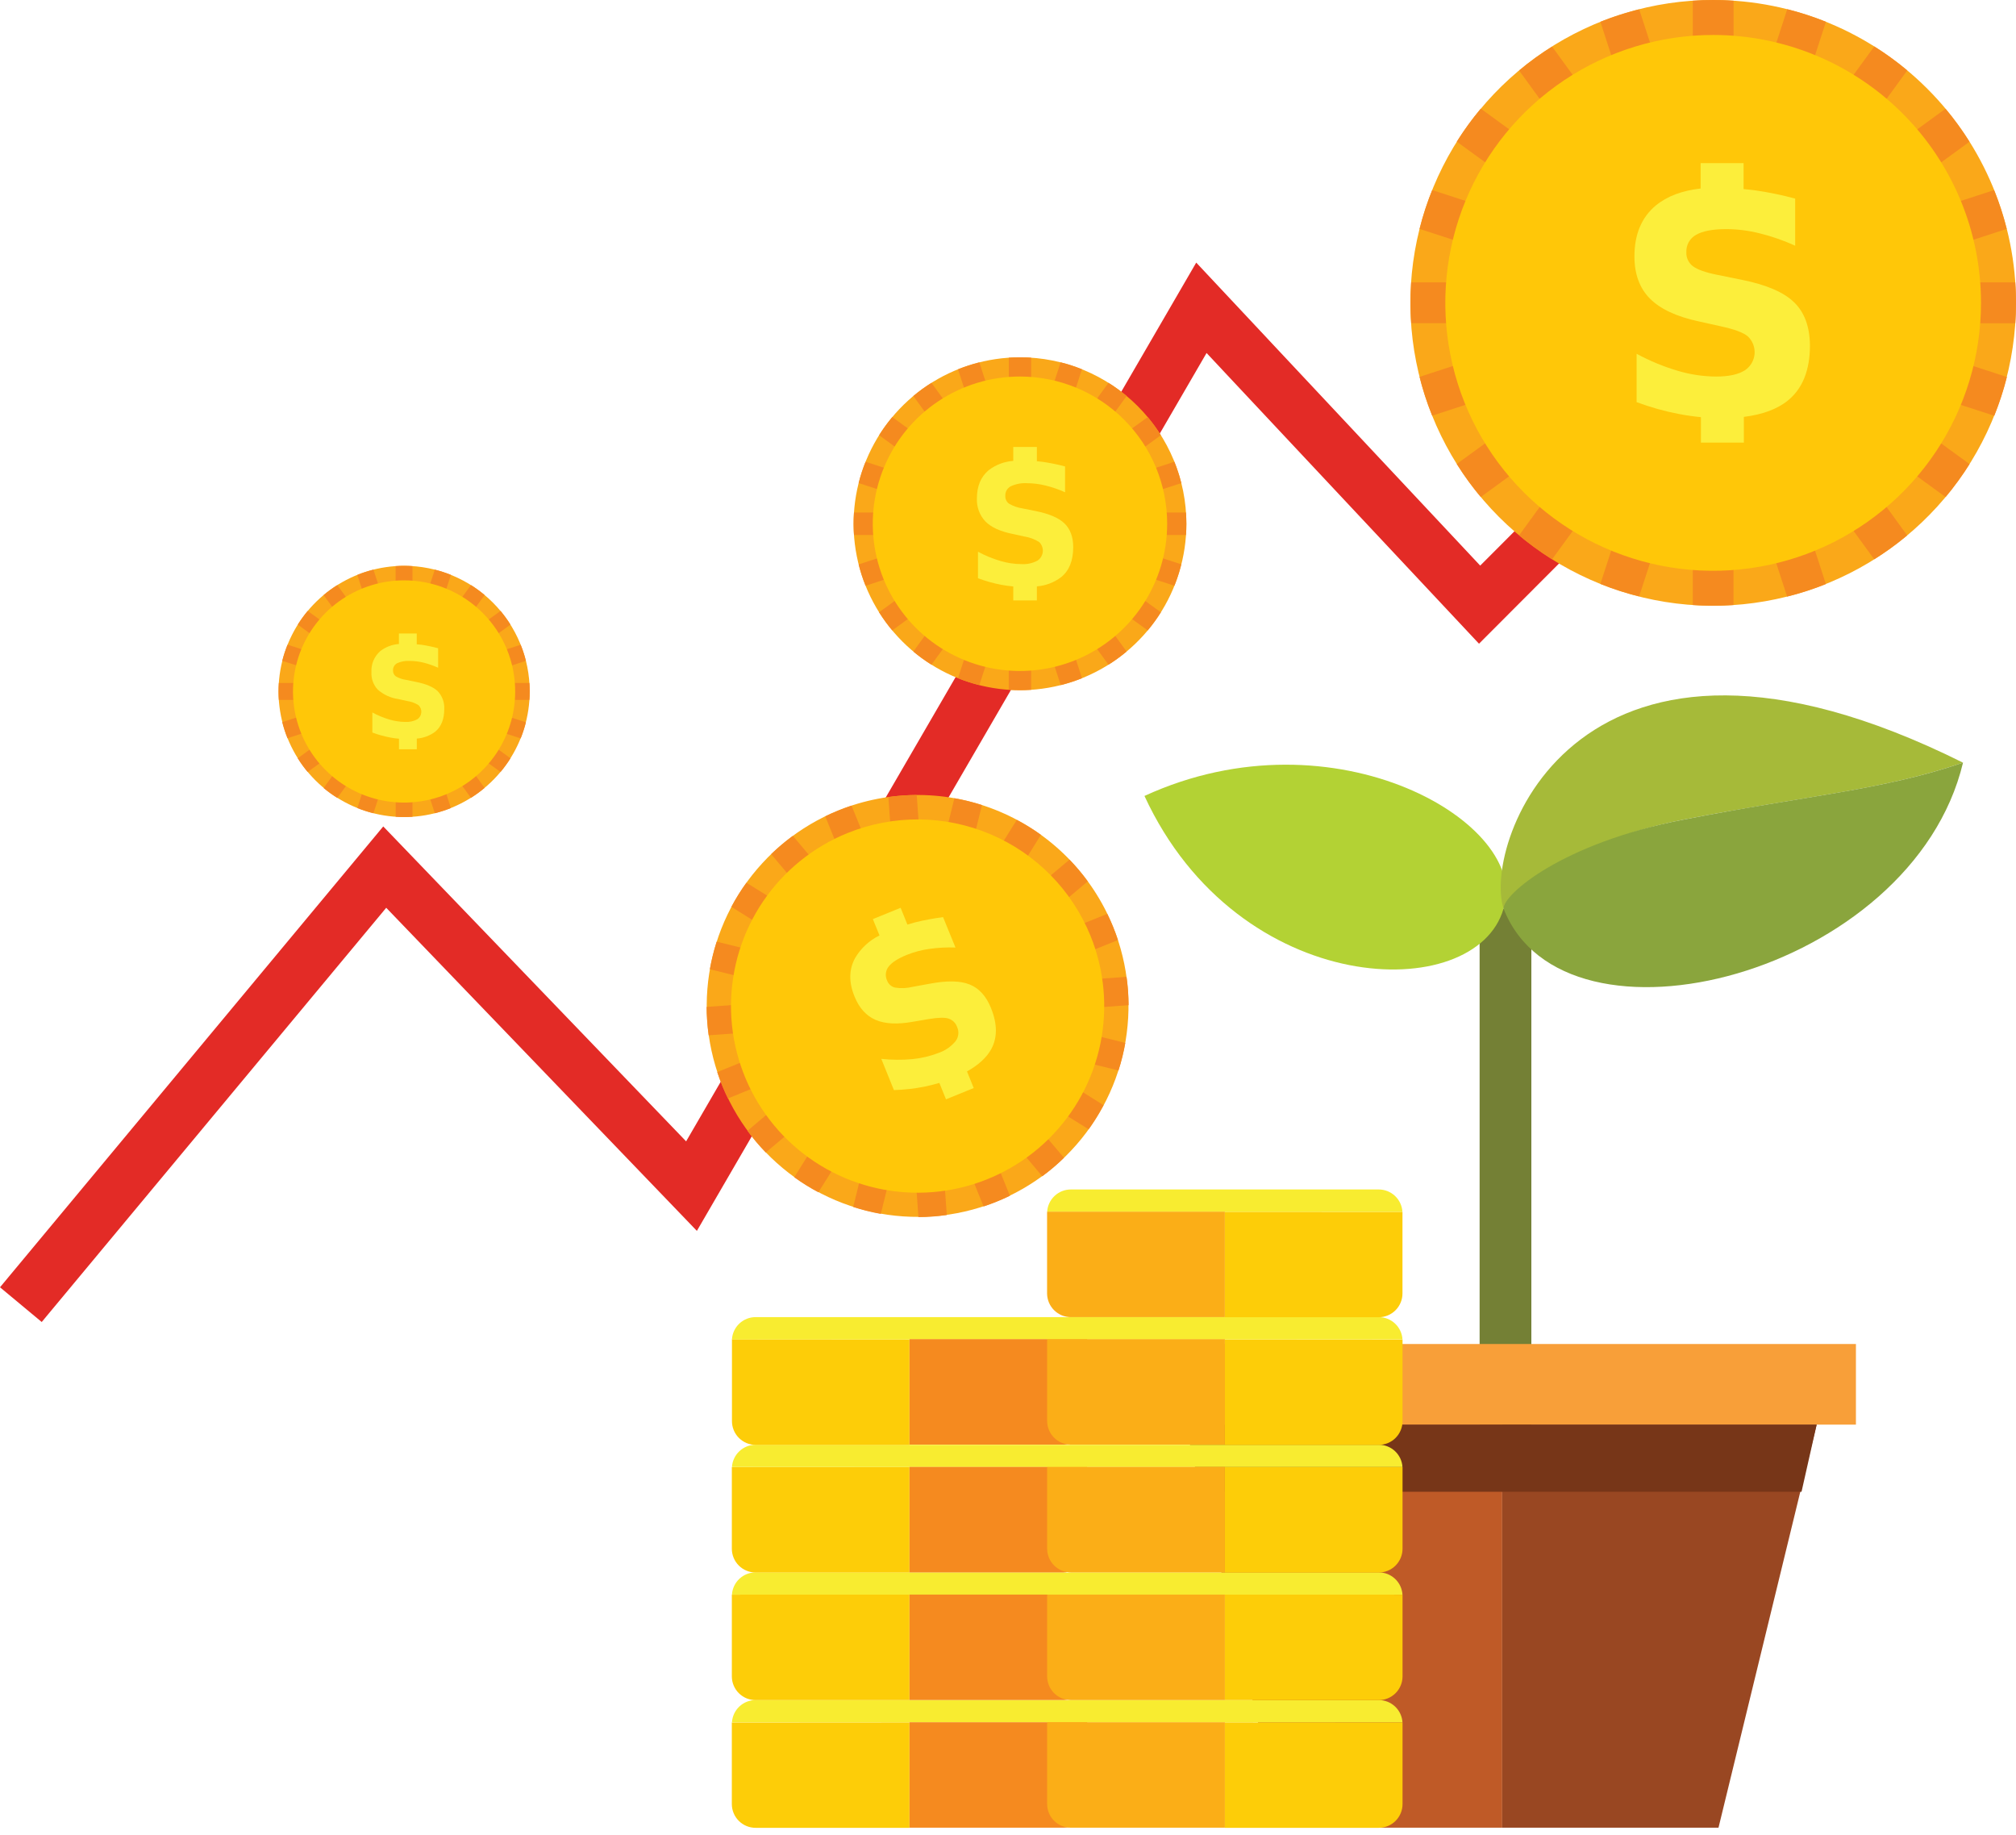 <svg width="189" height="172" viewBox="0 0 189 172" fill="none" xmlns="http://www.w3.org/2000/svg">
<path d="M143.564 85.163H138.714V139.836H143.564V85.163Z" fill="#748035"/>
<path d="M107.293 74.602C116.127 93.703 138.374 94.241 140.956 85.163C143.581 77.301 125.216 66.368 107.293 74.602Z" fill="#B3D234"/>
<path d="M157.727 76.841C169.689 74.515 176.406 74.079 184.033 71.482C147.928 53.501 138.935 79.074 140.959 85.148C140.959 85.163 145.765 79.179 157.727 76.841Z" fill="#A6BA39"/>
<path d="M184.033 71.482C176.406 74.079 169.689 74.501 157.727 76.841C146.454 79.042 140.932 83.82 140.958 85.163C146.66 99.739 179.27 91.359 184.033 71.482Z" fill="#8AA53D"/>
<path d="M140.834 133.526V171.306H120.337L111.132 133.526H140.834Z" fill="#BF5A27"/>
<path d="M170.311 133.526L161.109 171.306H140.833V133.526H170.311Z" fill="#994722"/>
<path d="M173.993 125.97H107.668V133.527H173.993V125.97Z" fill="#F89F39"/>
<path d="M170.312 133.526L168.893 139.822H112.553L111.132 133.526H170.312Z" fill="#773618"/>
<path d="M3.911 123.908L0 120.654L35.93 77.46L64.324 106.976L112.146 24.613L138.769 53.013L160.696 31.042L164.298 34.639L138.656 60.334L113.115 33.086L65.333 115.368L36.209 85.084L3.911 123.908Z" fill="#E32B26"/>
<path d="M111.224 49.09C111.224 52.175 110.31 55.191 108.596 57.756C106.882 60.322 104.446 62.321 101.595 63.502C98.745 64.683 95.608 64.992 92.582 64.39C89.556 63.788 86.777 62.303 84.595 60.122C82.413 57.94 80.927 55.161 80.325 52.135C79.723 49.109 80.031 45.973 81.212 43.122C82.392 40.272 84.391 37.835 86.956 36.121C89.521 34.406 92.537 33.491 95.622 33.49C99.76 33.49 103.728 35.134 106.654 38.059C109.58 40.984 111.224 44.952 111.224 49.09Z" fill="#FAA819"/>
<path d="M96.672 33.525V36.238H94.575V33.525C95.273 33.476 95.974 33.476 96.672 33.525Z" fill="#F58A1F"/>
<path d="M91.816 33.965L92.65 36.544L90.656 37.195L89.812 34.613C90.464 34.351 91.134 34.134 91.816 33.965Z" fill="#F58A1F"/>
<path d="M87.324 35.881L88.923 38.076L87.222 39.315L85.626 37.117C86.163 36.666 86.73 36.254 87.324 35.881Z" fill="#F58A1F"/>
<path d="M83.651 39.091L85.846 40.684L84.61 42.385L82.415 40.792C82.788 40.197 83.201 39.629 83.651 39.091Z" fill="#F58A1F"/>
<path d="M81.147 43.281L83.727 44.119L83.078 46.119L80.499 45.276C80.668 44.597 80.885 43.93 81.147 43.281Z" fill="#F58A1F"/>
<path d="M80.06 48.038H82.776V50.143H80.06C80.013 49.442 80.013 48.739 80.06 48.038Z" fill="#F58A1F"/>
<path d="M80.499 52.9L83.078 52.06L83.727 54.06L81.147 54.9C80.885 54.249 80.668 53.581 80.499 52.9Z" fill="#F58A1F"/>
<path d="M82.412 57.386L84.611 55.79L85.843 57.488L83.648 59.087C83.198 58.549 82.785 57.98 82.412 57.386Z" fill="#F58A1F"/>
<path d="M85.626 61.067L87.222 58.869L88.923 60.108L87.324 62.3C86.729 61.93 86.162 61.518 85.626 61.067Z" fill="#F58A1F"/>
<path d="M89.812 63.567L90.653 60.985L92.65 61.634L91.813 64.213C91.132 64.043 90.464 63.828 89.812 63.567Z" fill="#F58A1F"/>
<path d="M94.572 64.652V61.94H96.672V64.655C95.973 64.704 95.271 64.703 94.572 64.652Z" fill="#F58A1F"/>
<path d="M99.443 64.213L98.602 61.634L100.6 60.985L101.437 63.567C100.788 63.827 100.121 64.043 99.443 64.213Z" fill="#F58A1F"/>
<path d="M103.918 62.3L102.324 60.102L104.025 58.869L105.619 61.065C105.081 61.516 104.513 61.929 103.918 62.3Z" fill="#F58A1F"/>
<path d="M107.599 59.087L105.398 57.494L106.633 55.796L108.832 57.389C108.458 57.982 108.047 58.549 107.599 59.087Z" fill="#F58A1F"/>
<path d="M110.099 54.9L107.517 54.06L108.166 52.054L110.745 52.891C110.577 53.575 110.361 54.247 110.099 54.9Z" fill="#F58A1F"/>
<path d="M111.187 50.143H108.471V48.038H111.184C111.233 48.739 111.234 49.442 111.187 50.143Z" fill="#F58A1F"/>
<path d="M110.748 45.279L108.168 46.119L107.517 44.122L110.099 43.281C110.362 43.931 110.578 44.599 110.748 45.279Z" fill="#F58A1F"/>
<path d="M108.832 40.792L106.633 42.388L105.401 40.684L107.599 39.091C108.048 39.629 108.459 40.198 108.832 40.792Z" fill="#F58A1F"/>
<path d="M105.622 37.117L104.025 39.315L102.324 38.076L103.921 35.881C104.515 36.253 105.084 36.666 105.622 37.117Z" fill="#F58A1F"/>
<path d="M101.432 34.607L100.594 37.192L98.594 36.538L99.434 33.959C100.114 34.128 100.782 34.344 101.432 34.607Z" fill="#F58A1F"/>
<path d="M109.422 49.09C109.422 51.819 108.613 54.487 107.096 56.757C105.58 59.026 103.425 60.795 100.903 61.839C98.381 62.884 95.607 63.157 92.93 62.625C90.253 62.092 87.794 60.778 85.864 58.848C83.934 56.918 82.62 54.459 82.087 51.782C81.555 49.105 81.828 46.331 82.873 43.809C83.917 41.287 85.686 39.132 87.955 37.616C90.225 36.099 92.893 35.29 95.622 35.29C99.282 35.29 102.792 36.744 105.38 39.332C107.968 41.92 109.422 45.43 109.422 49.09Z" fill="#FFC708"/>
<path d="M99.797 49.061C99.259 48.538 98.353 48.15 97.082 47.898L95.826 47.645C95.388 47.579 94.968 47.429 94.587 47.203C94.476 47.12 94.387 47.011 94.328 46.886C94.268 46.761 94.24 46.623 94.247 46.485C94.237 46.302 94.279 46.119 94.369 45.959C94.458 45.799 94.591 45.668 94.753 45.581C95.242 45.354 95.779 45.254 96.317 45.29C96.888 45.295 97.456 45.368 98.009 45.505C98.641 45.66 99.257 45.873 99.85 46.139V43.717C99.171 43.537 98.483 43.395 97.788 43.292C97.588 43.263 97.393 43.248 97.207 43.228V41.894H94.994V43.199C94.156 43.256 93.354 43.56 92.688 44.071C91.954 44.688 91.586 45.566 91.586 46.706C91.566 47.102 91.626 47.498 91.762 47.87C91.898 48.242 92.109 48.583 92.38 48.872C92.909 49.411 93.746 49.799 94.889 50.035L96.032 50.285C96.526 50.36 97 50.537 97.422 50.806C97.544 50.922 97.638 51.065 97.697 51.223C97.755 51.381 97.778 51.55 97.762 51.718C97.746 51.886 97.692 52.048 97.604 52.192C97.517 52.336 97.398 52.459 97.256 52.55C96.802 52.791 96.29 52.903 95.776 52.873C95.109 52.869 94.445 52.772 93.805 52.582C93.069 52.367 92.359 52.075 91.685 51.71V54.196C92.397 54.465 93.13 54.671 93.877 54.812C94.25 54.882 94.622 54.934 94.994 54.967V56.278H97.207V54.961C98.036 54.895 98.83 54.592 99.492 54.088C100.24 53.476 100.615 52.538 100.615 51.277C100.609 50.321 100.336 49.582 99.797 49.061Z" fill="#FCEE3B"/>
<path d="M104.351 86.858C105.819 90.482 106.18 94.459 105.388 98.288C104.597 102.117 102.687 105.625 99.902 108.369C97.117 111.113 93.581 112.969 89.741 113.704C85.901 114.439 81.929 114.018 78.328 112.496C74.726 110.974 71.657 108.418 69.508 105.152C67.359 101.885 66.227 98.055 66.254 94.146C66.281 90.236 67.467 86.422 69.662 83.186C71.856 79.951 74.961 77.438 78.583 75.966C80.99 74.988 83.566 74.494 86.164 74.512C88.762 74.53 91.331 75.06 93.724 76.072C96.117 77.084 98.287 78.557 100.111 80.408C101.934 82.258 103.375 84.45 104.351 86.858Z" fill="#FAA819"/>
<path d="M79.836 75.51L81.13 78.708L78.664 79.711L77.368 76.513C78.167 76.124 78.992 75.789 79.836 75.51Z" fill="#F58A1F"/>
<path d="M74.332 78.342L76.55 80.976L74.515 82.692L72.296 80.057C72.935 79.44 73.615 78.867 74.332 78.342Z" fill="#F58A1F"/>
<path d="M69.976 82.735L72.899 84.553L71.491 86.821L68.566 84.995C68.983 84.21 69.454 83.454 69.976 82.735Z" fill="#F58A1F"/>
<path d="M67.188 88.26L70.532 89.085L69.892 91.673L66.548 90.845C66.703 89.97 66.916 89.106 67.188 88.26Z" fill="#F58A1F"/>
<path d="M66.243 94.374L69.68 94.127L69.869 96.785L66.435 97.035C66.314 96.153 66.25 95.264 66.243 94.374Z" fill="#F58A1F"/>
<path d="M67.24 100.483L70.439 99.189L71.442 101.652L68.243 102.955C67.851 102.156 67.516 101.33 67.24 100.483Z" fill="#F58A1F"/>
<path d="M70.075 105.988L72.709 103.767L74.425 105.802L71.793 108.021C71.174 107.384 70.6 106.704 70.075 105.988Z" fill="#F58A1F"/>
<path d="M74.463 110.343L76.28 107.436L78.545 108.843L76.725 111.751C75.938 111.337 75.182 110.866 74.463 110.343Z" fill="#F58A1F"/>
<path d="M79.987 113.129L80.813 109.788L83.401 110.431L82.578 113.775C81.7 113.62 80.835 113.404 79.987 113.129Z" fill="#F58A1F"/>
<path d="M86.102 114.077L85.858 110.64L88.516 110.454L88.763 113.882C87.882 114.008 86.993 114.073 86.102 114.077Z" fill="#F58A1F"/>
<path d="M92.211 113.08L90.917 109.881L93.383 108.878L94.68 112.076C93.881 112.467 93.056 112.802 92.211 113.08Z" fill="#F58A1F"/>
<path d="M97.713 110.25L95.497 107.616L97.532 105.9L99.748 108.517C99.112 109.143 98.432 109.722 97.713 110.25Z" fill="#F58A1F"/>
<path d="M102.06 105.845L99.137 104.028L100.548 101.763L103.455 103.583C103.042 104.368 102.576 105.124 102.06 105.845Z" fill="#F58A1F"/>
<path d="M104.86 100.335L101.516 99.507L102.158 96.922L105.499 97.748C105.346 98.624 105.132 99.489 104.86 100.335Z" fill="#F58A1F"/>
<path d="M105.805 94.214L102.371 94.459L102.179 91.801L105.613 91.557C105.74 92.437 105.804 93.325 105.805 94.214Z" fill="#F58A1F"/>
<path d="M104.81 88.108L101.612 89.399L100.606 86.945L103.804 85.654C104.194 86.449 104.53 87.269 104.81 88.108Z" fill="#F58A1F"/>
<path d="M101.978 82.608L99.344 84.826L97.625 82.791L100.263 80.572C100.88 81.211 101.453 81.891 101.978 82.608Z" fill="#F58A1F"/>
<path d="M97.585 78.248L95.767 81.173L93.505 79.757L95.323 76.85C96.109 77.262 96.865 77.729 97.585 78.248Z" fill="#F58A1F"/>
<path d="M92.06 75.457L91.231 78.801L88.647 78.161L89.475 74.817C90.35 74.972 91.214 75.185 92.06 75.457Z" fill="#F58A1F"/>
<path d="M85.942 74.515L86.192 77.951L83.532 78.141L83.284 74.707C84.165 74.583 85.053 74.519 85.942 74.515Z" fill="#F58A1F"/>
<path d="M102.237 87.716C103.538 90.922 103.86 94.442 103.161 97.831C102.461 101.219 100.773 104.325 98.309 106.754C95.845 109.183 92.716 110.827 89.318 111.479C85.919 112.13 82.404 111.758 79.217 110.412C76.029 109.065 73.313 106.803 71.411 103.913C69.509 101.022 68.507 97.633 68.531 94.173C68.555 90.713 69.605 87.337 71.547 84.474C73.49 81.61 76.238 79.387 79.444 78.085C83.743 76.341 88.56 76.376 92.834 78.182C97.108 79.987 100.49 83.417 102.237 87.716Z" fill="#FFC708"/>
<path d="M90.911 92.276C90.039 91.915 88.786 91.895 87.169 92.2L85.573 92.491C85.027 92.629 84.459 92.654 83.904 92.564C83.734 92.521 83.577 92.438 83.447 92.32C83.317 92.202 83.218 92.054 83.16 91.889C83.062 91.678 83.025 91.444 83.053 91.213C83.081 90.983 83.174 90.764 83.32 90.583C83.624 90.196 84.191 89.833 85.02 89.496C85.693 89.228 86.394 89.041 87.111 88.941C87.927 88.822 88.753 88.778 89.577 88.81L88.414 85.963C87.533 86.074 86.659 86.236 85.797 86.449C85.55 86.513 85.311 86.585 85.07 86.658L84.433 85.085L81.831 86.146L82.453 87.676C81.497 88.143 80.7 88.882 80.162 89.801C79.58 90.871 79.566 92.076 80.118 93.415C80.554 94.488 81.209 95.21 82.087 95.59C82.965 95.971 84.122 96.029 85.596 95.765L87.05 95.518C87.943 95.367 88.568 95.352 88.934 95.471C89.121 95.535 89.29 95.64 89.43 95.78C89.569 95.92 89.674 96.09 89.737 96.277C89.832 96.491 89.867 96.728 89.838 96.961C89.81 97.194 89.718 97.415 89.574 97.6C89.156 98.101 88.607 98.477 87.989 98.687C87.2 98.992 86.372 99.188 85.529 99.269C84.562 99.358 83.588 99.35 82.622 99.245L83.805 102.171C84.769 102.144 85.729 102.036 86.675 101.848C87.149 101.749 87.611 101.633 88.065 101.499L88.687 103.037L91.287 101.979L90.656 100.423C91.739 99.818 92.499 99.118 92.935 98.324C93.517 97.244 93.507 95.963 92.906 94.483C92.464 93.372 91.79 92.627 90.911 92.276Z" fill="#FCEE3B"/>
<path d="M49.66 64.803C49.661 67.132 48.971 69.408 47.678 71.345C46.384 73.281 44.546 74.791 42.395 75.682C40.244 76.574 37.877 76.808 35.593 76.354C33.309 75.9 31.211 74.779 29.564 73.133C27.917 71.487 26.795 69.39 26.34 67.106C25.886 64.822 26.118 62.455 27.009 60.304C27.899 58.152 29.408 56.313 31.344 55.019C33.279 53.725 35.556 53.034 37.884 53.033C41.006 53.033 44.001 54.273 46.209 56.48C48.417 58.688 49.659 61.681 49.66 64.803Z" fill="#FAA819"/>
<path d="M38.672 53.063V55.098H37.087V53.063C37.615 53.023 38.145 53.023 38.672 53.063Z" fill="#F58A1F"/>
<path d="M35.011 53.391L35.645 55.339L34.133 55.83L33.499 53.882C33.991 53.684 34.497 53.519 35.011 53.391Z" fill="#F58A1F"/>
<path d="M31.621 54.839L32.828 56.496L31.542 57.43L30.341 55.772C30.745 55.431 31.173 55.119 31.621 54.839Z" fill="#F58A1F"/>
<path d="M28.847 57.261L30.507 58.465L29.574 59.75L27.917 58.543C28.197 58.095 28.508 57.666 28.847 57.261Z" fill="#F58A1F"/>
<path d="M26.96 60.425L28.908 61.056L28.417 62.562L26.46 61.94C26.59 61.423 26.757 60.917 26.96 60.425Z" fill="#F58A1F"/>
<path d="M26.14 64.013H28.175V65.603H26.14C26.104 65.074 26.104 64.542 26.14 64.013Z" fill="#F58A1F"/>
<path d="M26.46 67.682L28.408 67.051L28.899 68.557L26.951 69.194C26.753 68.702 26.588 68.197 26.46 67.682Z" fill="#F58A1F"/>
<path d="M27.914 71.07L29.571 69.866L30.504 71.151L28.844 72.355C28.503 71.95 28.192 71.52 27.914 71.07Z" fill="#F58A1F"/>
<path d="M30.339 73.861L31.542 72.2L32.828 73.133L31.621 74.788C31.172 74.51 30.743 74.2 30.339 73.861Z" fill="#F58A1F"/>
<path d="M33.499 75.736L34.133 73.785L35.645 74.274L35.008 76.225C34.495 76.094 33.991 75.931 33.499 75.736Z" fill="#F58A1F"/>
<path d="M37.096 76.553V74.518H38.672V76.553C38.148 76.59 37.621 76.59 37.096 76.553Z" fill="#F58A1F"/>
<path d="M40.763 76.225L40.129 74.274L41.638 73.785L42.272 75.736C41.78 75.932 41.276 76.095 40.763 76.225Z" fill="#F58A1F"/>
<path d="M44.15 74.78L42.943 73.12L44.229 72.186L45.429 73.847C45.025 74.187 44.598 74.499 44.15 74.78Z" fill="#F58A1F"/>
<path d="M46.924 72.355L45.264 71.151L46.197 69.866L47.858 71.073C47.574 71.52 47.262 71.948 46.924 72.355Z" fill="#F58A1F"/>
<path d="M48.814 69.208L46.863 68.572L47.355 67.065L49.303 67.699C49.175 68.213 49.012 68.717 48.814 69.208Z" fill="#F58A1F"/>
<path d="M49.634 65.603H47.599V64.013H49.634C49.671 64.542 49.671 65.074 49.634 65.603Z" fill="#F58A1F"/>
<path d="M49.303 61.94L47.355 62.574L46.863 61.062L48.814 60.431C49.013 60.921 49.176 61.426 49.303 61.94Z" fill="#F58A1F"/>
<path d="M47.858 58.543L46.197 59.75L45.267 58.465L46.924 57.261C47.264 57.666 47.576 58.095 47.858 58.543Z" fill="#F58A1F"/>
<path d="M45.432 55.772L44.229 57.43L42.943 56.496L44.153 54.839C44.602 55.118 45.029 55.43 45.432 55.772Z" fill="#F58A1F"/>
<path d="M42.272 53.882L41.638 55.83L40.129 55.339L40.763 53.391C41.277 53.519 41.781 53.683 42.272 53.882Z" fill="#F58A1F"/>
<path d="M48.299 64.803C48.301 66.863 47.691 68.877 46.547 70.591C45.403 72.305 43.777 73.641 41.874 74.43C39.971 75.219 37.877 75.426 35.856 75.025C33.835 74.624 31.979 73.632 30.521 72.176C29.064 70.719 28.072 68.863 27.669 66.843C27.267 64.822 27.473 62.728 28.261 60.824C29.049 58.921 30.384 57.294 32.097 56.149C33.81 55.005 35.824 54.394 37.884 54.394C39.252 54.393 40.605 54.662 41.869 55.185C43.132 55.708 44.281 56.475 45.248 57.441C46.215 58.408 46.982 59.556 47.506 60.819C48.029 62.082 48.299 63.436 48.299 64.803Z" fill="#FFC708"/>
<path d="M41.036 64.783C40.632 64.394 39.949 64.1 38.986 63.911L38.038 63.716C37.707 63.67 37.389 63.558 37.102 63.388C37.019 63.325 36.952 63.243 36.908 63.148C36.863 63.054 36.842 62.951 36.846 62.847C36.838 62.708 36.87 62.57 36.938 62.449C37.006 62.328 37.107 62.229 37.23 62.163C37.598 61.994 38.003 61.919 38.407 61.945C38.839 61.949 39.27 62.002 39.69 62.102C40.164 62.224 40.627 62.385 41.074 62.585V60.759C40.562 60.62 40.042 60.512 39.518 60.433C39.367 60.413 39.227 60.401 39.07 60.387V59.378H37.398V60.361C36.764 60.405 36.157 60.636 35.654 61.024C35.373 61.268 35.151 61.575 35.007 61.918C34.863 62.262 34.8 62.635 34.822 63.007C34.806 63.306 34.851 63.605 34.954 63.887C35.057 64.168 35.216 64.426 35.421 64.644C35.956 65.111 36.614 65.414 37.317 65.516L38.189 65.708C38.562 65.763 38.92 65.896 39.239 66.098C39.331 66.186 39.402 66.294 39.447 66.414C39.492 66.533 39.509 66.661 39.497 66.788C39.485 66.916 39.445 67.039 39.379 67.148C39.313 67.257 39.224 67.351 39.117 67.421C38.774 67.602 38.388 67.686 38 67.665C37.494 67.659 36.991 67.584 36.506 67.441C35.951 67.276 35.415 67.054 34.907 66.778V68.659C35.444 68.859 35.998 69.013 36.561 69.122C36.84 69.176 37.121 69.214 37.404 69.238V70.227H39.076V69.226C39.7 69.179 40.299 68.955 40.8 68.581C41.366 68.115 41.649 67.406 41.649 66.452C41.666 66.147 41.62 65.842 41.514 65.555C41.409 65.268 41.246 65.005 41.036 64.783Z" fill="#FCEE3B"/>
<path d="M188.999 28.388C188.999 34.002 187.334 39.491 184.215 44.159C181.096 48.827 176.662 52.466 171.475 54.614C166.288 56.763 160.58 57.325 155.073 56.23C149.567 55.135 144.509 52.431 140.538 48.461C136.568 44.491 133.865 39.432 132.769 33.926C131.674 28.419 132.236 22.711 134.385 17.524C136.533 12.337 140.172 7.903 144.84 4.784C149.509 1.665 154.997 0 160.612 0C168.14 0.001 175.36 2.992 180.684 8.315C186.007 13.639 188.998 20.859 188.999 28.388Z" fill="#FAA819"/>
<path d="M162.522 0.067V5.01H158.698V0.067C159.971 -0.022 161.249 -0.022 162.522 0.067Z" fill="#F58A1F"/>
<path d="M153.677 0.878L155.203 5.574L151.569 6.757L150.036 2.041C151.221 1.569 152.438 1.181 153.677 0.878Z" fill="#F58A1F"/>
<path d="M145.509 4.367L148.417 8.362L145.323 10.61L142.415 6.609C143.393 5.791 144.427 5.042 145.509 4.367Z" fill="#F58A1F"/>
<path d="M138.821 10.183L142.819 13.09L140.569 16.184L136.574 13.276C137.249 12.193 138 11.159 138.821 10.183Z" fill="#F58A1F"/>
<path d="M134.268 17.815L138.964 19.342L137.783 22.98L133.081 21.456C133.393 20.217 133.79 19 134.268 17.815Z" fill="#F58A1F"/>
<path d="M132.299 26.466H137.242V30.289H132.299C132.215 29.016 132.215 27.739 132.299 26.466Z" fill="#F58A1F"/>
<path d="M133.081 35.322L137.783 33.793L138.964 37.431L134.268 38.96C133.788 37.776 133.392 36.561 133.081 35.322Z" fill="#F58A1F"/>
<path d="M136.571 43.488L140.569 40.58L142.816 43.674L138.821 46.581C137.999 45.604 137.247 44.57 136.571 43.488Z" fill="#F58A1F"/>
<path d="M142.415 50.178L145.323 46.177L148.417 48.424L145.509 52.422C144.427 51.747 143.393 50.997 142.415 50.178Z" fill="#F58A1F"/>
<path d="M150.036 54.731L151.563 50.035L155.2 51.198L153.671 55.897C152.434 55.593 151.219 55.203 150.036 54.731Z" fill="#F58A1F"/>
<path d="M158.695 56.706V51.763H162.519V56.706C161.246 56.793 159.968 56.793 158.695 56.706Z" fill="#F58A1F"/>
<path d="M167.543 55.917L166.014 51.213L169.652 50.05L171.178 54.746C169.995 55.218 168.78 55.61 167.543 55.917Z" fill="#F58A1F"/>
<path d="M175.708 52.422L172.8 48.427L175.891 46.18L178.799 50.181C177.821 50.997 176.788 51.746 175.708 52.422Z" fill="#F58A1F"/>
<path d="M182.399 46.587L178.401 43.679L180.648 40.591L184.646 43.498C183.967 44.577 183.216 45.609 182.399 46.587Z" fill="#F58A1F"/>
<path d="M186.964 38.969L182.265 37.442L183.445 33.805L188.147 35.334C187.837 36.572 187.442 37.786 186.964 38.969Z" fill="#F58A1F"/>
<path d="M188.935 30.301H183.992V26.466H188.935C189.022 27.743 189.022 29.024 188.935 30.301Z" fill="#F58A1F"/>
<path d="M188.127 21.456L183.425 22.985L182.248 19.345L186.943 17.818C187.422 19.002 187.817 20.217 188.127 21.456Z" fill="#F58A1F"/>
<path d="M184.638 13.288L180.64 16.196L178.395 13.102L182.39 10.194C183.209 11.173 183.96 12.207 184.638 13.288Z" fill="#F58A1F"/>
<path d="M178.805 6.6L175.897 10.598L172.803 8.348L175.711 4.353C176.793 5.03 177.826 5.781 178.805 6.6Z" fill="#F58A1F"/>
<path d="M171.181 2.041L169.654 6.746L166.029 5.559L167.555 0.863C168.789 1.174 170 1.567 171.181 2.041Z" fill="#F58A1F"/>
<path d="M185.719 28.388C185.719 33.355 184.247 38.21 181.487 42.339C178.728 46.469 174.806 49.687 170.217 51.588C165.629 53.488 160.58 53.985 155.709 53.016C150.838 52.047 146.363 49.655 142.852 46.143C139.34 42.631 136.949 38.156 135.98 33.285C135.011 28.414 135.509 23.365 137.41 18.777C139.311 14.188 142.53 10.267 146.66 7.508C150.79 4.749 155.645 3.277 160.612 3.277C163.909 3.277 167.174 3.927 170.22 5.189C173.267 6.451 176.035 8.301 178.366 10.632C180.698 12.964 182.547 15.732 183.809 18.779C185.071 21.825 185.72 25.091 185.719 28.388Z" fill="#FFC708"/>
<path d="M168.201 28.338C167.231 27.388 165.584 26.681 163.258 26.218L160.972 25.756C159.883 25.535 159.132 25.268 158.719 24.956C158.516 24.806 158.353 24.608 158.245 24.381C158.136 24.153 158.085 23.902 158.096 23.651C158.079 23.317 158.157 22.984 158.32 22.693C158.484 22.401 158.727 22.161 159.021 22.002C159.632 21.653 160.58 21.473 161.865 21.473C162.904 21.482 163.939 21.613 164.947 21.865C166.097 22.148 167.219 22.537 168.297 23.028V18.614C167.061 18.281 165.807 18.021 164.54 17.838C164.176 17.789 163.819 17.757 163.461 17.722V15.291H159.434V17.669C157.689 17.863 156.29 18.392 155.235 19.257C153.894 20.374 153.225 21.968 153.229 24.04C153.229 25.698 153.714 27.014 154.683 27.989C155.652 28.964 157.175 29.675 159.251 30.123L161.33 30.585C162.598 30.862 163.438 31.167 163.865 31.533C164.088 31.745 164.259 32.004 164.367 32.292C164.475 32.579 164.517 32.887 164.489 33.193C164.461 33.498 164.364 33.794 164.206 34.057C164.047 34.32 163.832 34.544 163.575 34.711C162.955 35.104 162.054 35.293 160.885 35.293C159.668 35.285 158.458 35.103 157.291 34.755C155.953 34.359 154.66 33.824 153.433 33.159V37.692C154.73 38.175 156.065 38.549 157.425 38.808C158.101 38.936 158.78 39.033 159.46 39.099V41.486H163.487V39.073C165.255 38.855 166.645 38.337 167.645 37.514C169.002 36.392 169.681 34.683 169.681 32.388C169.671 30.638 169.178 29.288 168.201 28.338Z" fill="#FCEE3B"/>
<path d="M85.265 161.432V171.318H70.846C70.552 171.319 70.262 171.262 69.991 171.151C69.72 171.04 69.474 170.876 69.266 170.67C69.058 170.463 68.893 170.217 68.781 169.947C68.668 169.676 68.61 169.386 68.609 169.093V161.58C68.605 161.534 68.605 161.489 68.609 161.443L85.265 161.432Z" fill="#FDCD08"/>
<path d="M101.92 161.431H68.621C68.655 160.864 68.905 160.332 69.319 159.943C69.733 159.555 70.281 159.339 70.849 159.341H99.698C100.265 159.341 100.811 159.557 101.224 159.945C101.637 160.334 101.886 160.865 101.92 161.431Z" fill="#F8EC30"/>
<path d="M101.932 161.568V169.082C101.931 169.375 101.873 169.664 101.76 169.935C101.647 170.205 101.482 170.45 101.274 170.657C101.067 170.864 100.82 171.027 100.55 171.138C100.279 171.25 99.989 171.307 99.696 171.306H85.265V161.42H101.92C101.931 161.469 101.935 161.518 101.932 161.568Z" fill="#F58A1F"/>
<path d="M85.265 149.461V159.347H70.846C70.553 159.348 70.263 159.292 69.992 159.181C69.721 159.07 69.475 158.906 69.267 158.7C69.059 158.494 68.894 158.248 68.782 157.978C68.669 157.708 68.61 157.418 68.61 157.126V149.606C68.605 149.559 68.605 149.511 68.61 149.464L85.265 149.461Z" fill="#FDCD08"/>
<path d="M101.92 149.461H68.621C68.655 148.894 68.905 148.363 69.32 147.975C69.734 147.587 70.281 147.373 70.849 147.376H99.698C100.265 147.374 100.811 147.589 101.224 147.977C101.637 148.364 101.886 148.895 101.92 149.461Z" fill="#F8EC30"/>
<path d="M101.932 149.606V157.12C101.929 157.711 101.693 158.277 101.273 158.693C100.854 159.11 100.287 159.343 99.696 159.341H85.265V149.455H101.92C101.93 149.505 101.934 149.556 101.932 149.606Z" fill="#F58A1F"/>
<path d="M85.265 137.501V147.387H70.846C70.552 147.388 70.262 147.331 69.991 147.219C69.72 147.108 69.474 146.944 69.266 146.737C69.058 146.53 68.893 146.284 68.781 146.014C68.668 145.743 68.61 145.453 68.61 145.16V137.646C68.605 137.601 68.605 137.555 68.61 137.51L85.265 137.501Z" fill="#FDCD08"/>
<path d="M101.92 137.501H68.621C68.656 136.934 68.906 136.403 69.32 136.015C69.734 135.626 70.281 135.411 70.849 135.413H99.698C100.265 135.412 100.811 135.628 101.224 136.016C101.637 136.404 101.886 136.935 101.92 137.501Z" fill="#F8EC30"/>
<path d="M101.932 137.638V145.151C101.93 145.743 101.694 146.31 101.275 146.727C100.855 147.145 100.287 147.379 99.696 147.378H85.265V137.492H101.92C101.93 137.54 101.934 137.589 101.932 137.638Z" fill="#F58A1F"/>
<path d="M85.265 125.539V135.425H70.845C70.551 135.425 70.26 135.367 69.989 135.254C69.717 135.14 69.471 134.974 69.264 134.765C69.057 134.556 68.894 134.308 68.784 134.036C68.673 133.763 68.618 133.472 68.621 133.177V125.667C68.617 125.62 68.617 125.574 68.621 125.527L85.265 125.539Z" fill="#FDCD08"/>
<path d="M101.92 125.539H68.621C68.654 124.972 68.903 124.439 69.318 124.05C69.733 123.662 70.28 123.447 70.849 123.451H99.698C100.266 123.449 100.812 123.664 101.225 124.052C101.639 124.441 101.887 124.973 101.92 125.539Z" fill="#F8EC30"/>
<path d="M101.932 125.678V133.177C101.931 133.47 101.873 133.76 101.761 134.031C101.648 134.301 101.483 134.547 101.275 134.754C101.068 134.96 100.821 135.124 100.55 135.235C100.279 135.346 99.989 135.403 99.696 135.402H85.265V125.516H101.92C101.932 125.569 101.936 125.624 101.932 125.678Z" fill="#F58A1F"/>
<path d="M114.833 161.432V171.318H129.255C129.548 171.319 129.838 171.262 130.108 171.15C130.379 171.039 130.625 170.875 130.833 170.668C131.04 170.462 131.205 170.216 131.317 169.946C131.43 169.676 131.488 169.386 131.488 169.093V161.583C131.491 161.536 131.491 161.49 131.488 161.443L114.833 161.432Z" fill="#FDCD08"/>
<path d="M98.178 161.431H131.482C131.448 160.865 131.198 160.333 130.784 159.945C130.369 159.557 129.823 159.342 129.255 159.344H100.405C99.838 159.341 99.29 159.556 98.876 159.944C98.462 160.333 98.212 160.865 98.178 161.431Z" fill="#F8EC30"/>
<path d="M98.169 161.571V169.082C98.169 169.375 98.227 169.665 98.34 169.936C98.452 170.206 98.617 170.452 98.825 170.659C99.032 170.865 99.279 171.029 99.55 171.14C99.822 171.251 100.112 171.308 100.405 171.306H114.833V161.42H98.178C98.17 161.47 98.167 161.521 98.169 161.571Z" fill="#FBAE17"/>
<path d="M114.833 149.461V159.347H129.255C129.548 159.348 129.838 159.291 130.108 159.179C130.379 159.068 130.625 158.904 130.833 158.698C131.04 158.491 131.205 158.246 131.317 157.975C131.43 157.705 131.488 157.415 131.488 157.123V149.606C131.491 149.559 131.491 149.511 131.488 149.464L114.833 149.461Z" fill="#FDCD08"/>
<path d="M98.178 149.461H131.482C131.448 148.895 131.197 148.363 130.783 147.976C130.369 147.588 129.822 147.373 129.255 147.376H100.405C99.838 147.373 99.291 147.587 98.876 147.975C98.462 148.363 98.212 148.894 98.178 149.461Z" fill="#F8EC30"/>
<path d="M98.169 149.606V157.12C98.169 157.413 98.228 157.703 98.34 157.973C98.453 158.244 98.618 158.489 98.825 158.696C99.033 158.902 99.28 159.066 99.551 159.177C99.822 159.289 100.112 159.345 100.405 159.344H114.833V149.458H98.178C98.17 149.507 98.167 149.557 98.169 149.606Z" fill="#FBAE17"/>
<path d="M114.833 137.501V147.387H129.255C129.548 147.387 129.838 147.33 130.109 147.218C130.379 147.107 130.625 146.943 130.833 146.736C131.04 146.529 131.205 146.283 131.317 146.013C131.43 145.743 131.488 145.453 131.488 145.16V137.646C131.491 137.601 131.491 137.555 131.488 137.51L114.833 137.501Z" fill="#FDCD08"/>
<path d="M98.178 137.501H131.482C131.448 136.934 131.198 136.403 130.784 136.015C130.369 135.626 129.823 135.411 129.255 135.413H100.405C99.838 135.411 99.291 135.626 98.877 136.015C98.463 136.403 98.213 136.934 98.178 137.501Z" fill="#F8EC30"/>
<path d="M98.169 137.638V145.151C98.169 145.444 98.228 145.734 98.34 146.005C98.453 146.276 98.618 146.521 98.825 146.728C99.033 146.935 99.279 147.099 99.55 147.21C99.822 147.322 100.112 147.379 100.405 147.378H114.833V137.492H98.178C98.17 137.54 98.167 137.589 98.169 137.638Z" fill="#FBAE17"/>
<path d="M114.833 125.539V135.425H129.255C129.548 135.426 129.838 135.369 130.108 135.258C130.379 135.146 130.625 134.983 130.833 134.776C131.04 134.569 131.205 134.324 131.317 134.054C131.43 133.783 131.488 133.494 131.488 133.201V125.69C131.491 125.644 131.491 125.597 131.488 125.551L114.833 125.539Z" fill="#FDCD08"/>
<path d="M98.178 125.539H131.482C131.448 124.972 131.198 124.441 130.784 124.053C130.369 123.665 129.823 123.449 129.255 123.451H100.405C99.838 123.449 99.29 123.664 98.876 124.052C98.462 124.44 98.212 124.972 98.178 125.539Z" fill="#F8EC30"/>
<path d="M98.169 125.678V133.177C98.169 133.47 98.227 133.761 98.34 134.031C98.452 134.302 98.617 134.548 98.825 134.754C99.032 134.961 99.279 135.125 99.55 135.236C99.822 135.347 100.112 135.403 100.405 135.402H114.833V125.516H98.178C98.169 125.569 98.166 125.624 98.169 125.678Z" fill="#FBAE17"/>
<path d="M114.83 113.574V123.46H129.249C129.542 123.461 129.833 123.403 130.104 123.291C130.375 123.179 130.621 123.015 130.828 122.808C131.036 122.601 131.2 122.355 131.312 122.084C131.425 121.813 131.482 121.523 131.482 121.23V113.723C131.485 113.676 131.485 113.629 131.482 113.583L114.83 113.574Z" fill="#FDCD08"/>
<path d="M98.172 113.574H131.477C131.442 113.008 131.192 112.476 130.778 112.088C130.364 111.7 129.817 111.485 129.249 111.486H100.399C99.832 111.484 99.284 111.699 98.87 112.087C98.456 112.475 98.206 113.007 98.172 113.574Z" fill="#F8EC30"/>
<path d="M98.163 113.714V121.221C98.164 121.515 98.222 121.805 98.334 122.076C98.447 122.347 98.612 122.592 98.819 122.8C99.027 123.007 99.273 123.171 99.544 123.283C99.816 123.395 100.106 123.452 100.399 123.452H114.83V113.565H98.172C98.164 113.614 98.161 113.664 98.163 113.714Z" fill="#FBAE17"/>
</svg>

